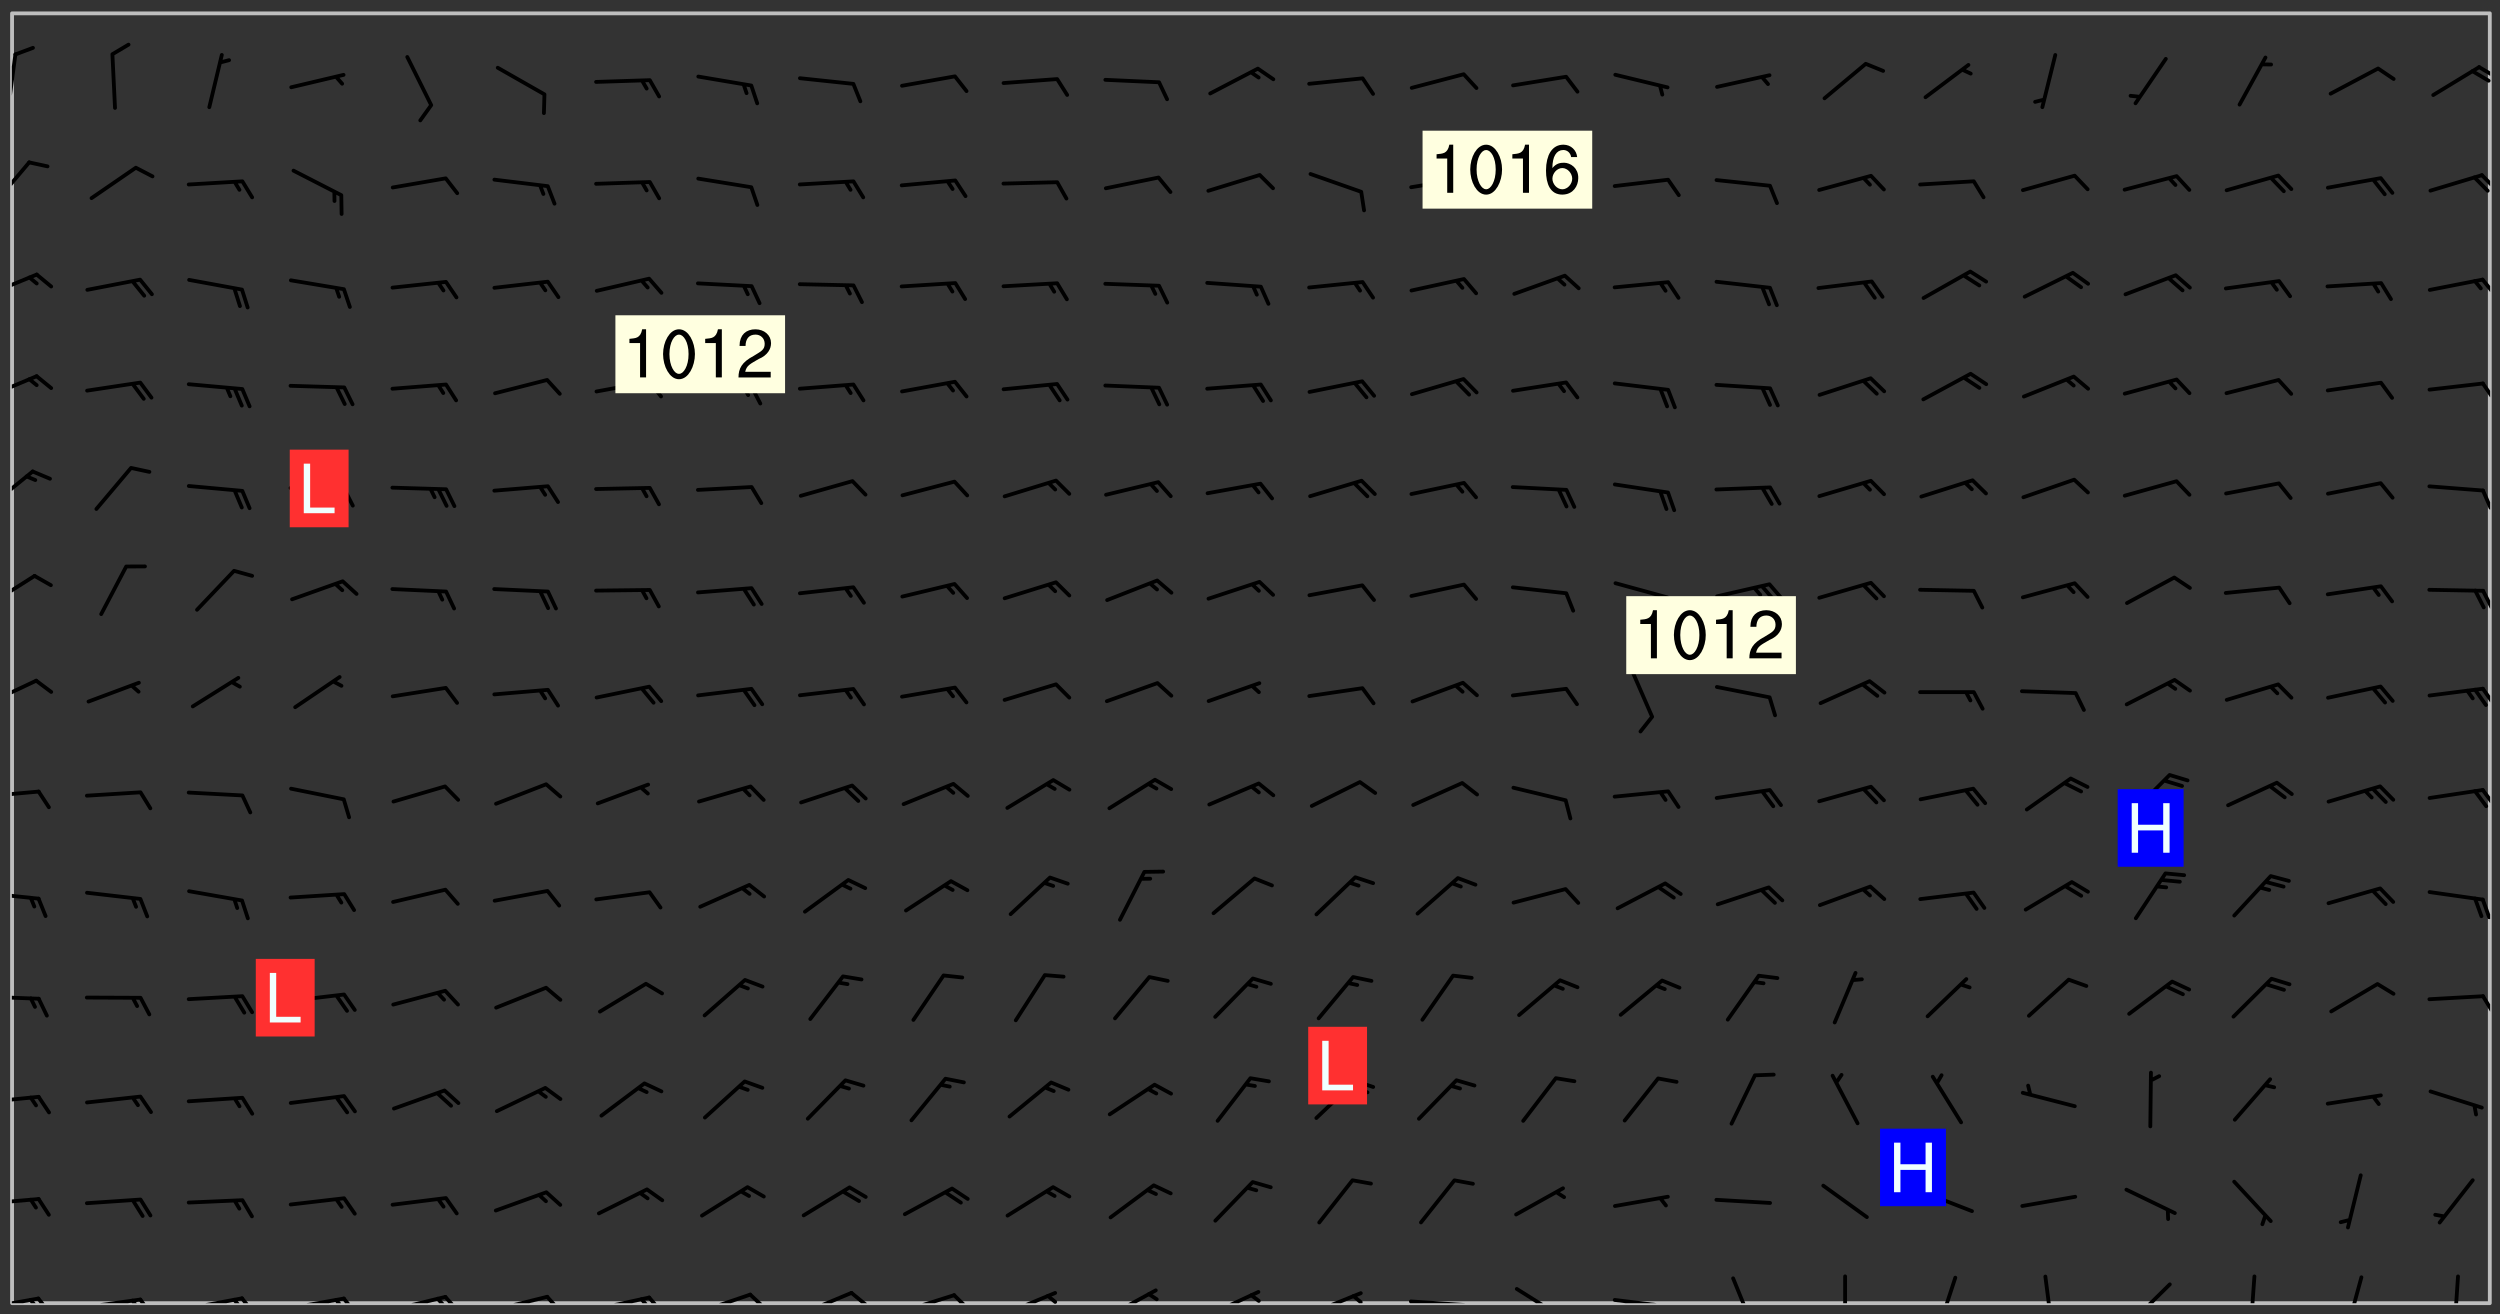 <svg xmlns="http://www.w3.org/2000/svg" role="img" xmlns:xlink="http://www.w3.org/1999/xlink" viewBox="142.45 309.95 326.84 171.84"><rect x="142.45" y="309.95" width="326.84" height="171.84" fill="#333333" stroke="none"/><defs><clipPath id="a"><path d="M144 311.672h324v168.656H144zm0 0"/></clipPath><clipPath id="b"><path d="M144 479h4v1.328h-4zm0 0"/></clipPath><clipPath id="c"><path d="M147 479h3v1.328h-3zm0 0"/></clipPath><clipPath id="d"><path d="M146 479h2v1.328h-2zm0 0"/></clipPath><clipPath id="e"><path d="M153 479h9v1.328h-9zm0 0"/></clipPath><clipPath id="f"><path d="M160 479h3v1.328h-3zm0 0"/></clipPath><clipPath id="g"><path d="M159 479h2v1.328h-2zm0 0"/></clipPath><clipPath id="h"><path d="M166 479h9v1.328h-9zm0 0"/></clipPath><clipPath id="i"><path d="M173 479h3v1.328h-3zm0 0"/></clipPath><clipPath id="j"><path d="M172 479h3v1.328h-3zm0 0"/></clipPath><clipPath id="k"><path d="M180 479h8v1.328h-8zm0 0"/></clipPath><clipPath id="l"><path d="M187 479h3v1.328h-3zm0 0"/></clipPath><clipPath id="m"><path d="M186 479h2v1.328h-2zm0 0"/></clipPath><clipPath id="n"><path d="M193 479h8v1.328h-8zm0 0"/></clipPath><clipPath id="o"><path d="M200 479h3v1.328h-3zm0 0"/></clipPath><clipPath id="p"><path d="M199 479h2v1.328h-2zm0 0"/></clipPath><clipPath id="q"><path d="M206 479h9v1.328h-9zm0 0"/></clipPath><clipPath id="r"><path d="M213 479h3v1.328h-3zm0 0"/></clipPath><clipPath id="s"><path d="M220 479h8v1.328h-8zm0 0"/></clipPath><clipPath id="t"><path d="M227 479h3v1.328h-3zm0 0"/></clipPath><clipPath id="u"><path d="M226 479h2v1.328h-2zm0 0"/></clipPath><clipPath id="v"><path d="M233 478h8v2.328h-8zm0 0"/></clipPath><clipPath id="w"><path d="M240 478h3v2.328h-3zm0 0"/></clipPath><clipPath id="x"><path d="M247 478h8v2.328h-8zm0 0"/></clipPath><clipPath id="y"><path d="M253 478h3v2.328h-3zm0 0"/></clipPath><clipPath id="z"><path d="M260 479h8v1.328h-8zm0 0"/></clipPath><clipPath id="A"><path d="M266 479h4v1.328h-4zm0 0"/></clipPath><clipPath id="B"><path d="M273 478h8v2.328h-8zm0 0"/></clipPath><clipPath id="C"><path d="M279 479h2v1.328h-2zm0 0"/></clipPath><clipPath id="D"><path d="M287 478h7v2.328h-7zm0 0"/></clipPath><clipPath id="E"><path d="M292 478h2v2.328h-2zm0 0"/></clipPath><clipPath id="F"><path d="M300 478h8v2.328h-8zm0 0"/></clipPath><clipPath id="G"><path d="M305 479h3v1.328h-3zm0 0"/></clipPath><clipPath id="H"><path d="M313 478h8v2.328h-8zm0 0"/></clipPath><clipPath id="I"><path d="M319 479h2v1.328h-2zm0 0"/></clipPath><clipPath id="J"><path d="M326 479h9v1.328h-9zm0 0"/></clipPath><clipPath id="K"><path d="M340 478h7v2.328h-7zm0 0"/></clipPath><clipPath id="L"><path d="M353 479h8v1.328h-8zm0 0"/></clipPath><clipPath id="M"><path d="M359 480h2v.328h-2zm0 0"/></clipPath><clipPath id="N"><path d="M368 476h4v4.328h-4zm0 0"/></clipPath><clipPath id="O"><path d="M383 476h1v4.328h-1zm0 0"/></clipPath><clipPath id="P"><path d="M395 476h4v4.328h-4zm0 0"/></clipPath><clipPath id="Q"><path d="M409 476h2v4.328h-2zm0 0"/></clipPath><clipPath id="R"><path d="M420 477h7v3.328h-7zm0 0"/></clipPath><clipPath id="S"><path d="M436 476h2v4.328h-2zm0 0"/></clipPath><clipPath id="T"><path d="M449 476h3v4.328h-3zm0 0"/></clipPath><clipPath id="U"><path d="M463 476h2v4.328h-2zm0 0"/></clipPath><clipPath id="V"><path d="M144 466h4v2h-4zm0 0"/></clipPath><clipPath id="W"><path d="M144 453h4v2h-4zm0 0"/></clipPath><clipPath id="X"><path d="M144 439h4v2h-4zm0 0"/></clipPath><clipPath id="Y"><path d="M466 439h2v4h-2zm0 0"/></clipPath><clipPath id="Z"><path d="M144 426h4v2h-4zm0 0"/></clipPath><clipPath id="aa"><path d="M466 427h2v4h-2zm0 0"/></clipPath><clipPath id="ab"><path d="M144 413h4v2h-4zm0 0"/></clipPath><clipPath id="ac"><path d="M466 412h2v4h-2zm0 0"/></clipPath><clipPath id="ad"><path d="M144 398h4v5h-4zm0 0"/></clipPath><clipPath id="ae"><path d="M466 399h2v4h-2zm0 0"/></clipPath><clipPath id="af"><path d="M144 384h4v6h-4zm0 0"/></clipPath><clipPath id="ag"><path d="M466 386h2v4h-2zm0 0"/></clipPath><clipPath id="ah"><path d="M144 371h3v6h-3zm0 0"/></clipPath><clipPath id="ai"><path d="M466 373h2v4h-2zm0 0"/></clipPath><clipPath id="aj"><path d="M144 358h4v5h-4zm0 0"/></clipPath><clipPath id="ak"><path d="M466 359h2v4h-2zm0 0"/></clipPath><clipPath id="al"><path d="M144 345h4v4h-4zm0 0"/></clipPath><clipPath id="am"><path d="M466 346h2v3h-2zm0 0"/></clipPath><clipPath id="an"><path d="M144 330h3v7h-3zm0 0"/></clipPath><clipPath id="ao"><path d="M466 332h2v3h-2zm0 0"/></clipPath><clipPath id="ap"><path d="M144 316h1v9h-1zm0 0"/></clipPath><clipPath id="aq"><path d="M466 318h2v3h-2zm0 0"/></clipPath><clipPath id="ar"><path d="M465 319h3v2h-3zm0 0"/></clipPath><g id="as" clip-path="url(#clip1)"><path fill="#fff" fill-opacity="0" fill-rule="evenodd" d="M0 0h1000v1000H0zm0 0"/><path fill="#d3d3d3" fill-opacity="0" fill-rule="evenodd" d="M162.152 355.867l-.234.293.059.234.117.172.176.234.293.348.113.059.117-.172.059-.234.176-.176.465-.176h.699l.234.293.289.816.059.176.176.23.352.234.699.699.172.176.234.348.234.41.289.582.41.465.23.234.234.176.117.23.176.293.172 1.164v.234l.059.289.059.117.117.117.348.41.117.172.176.176.176.234.117.172.172.352.059.234.234.406.234-.059-.176.176-.059.93h-.582l-.234-.113-.348.113-.117.117-.059.293-.059.176-.117.172-.465.293-.059.234-.059.113v.645l.059.172v.41l.059.059v.406l.059.406.117.176.059.059.23.641-.059.293v.699l-.059.582v.234l-.059.23-.055.352v1.922l.055.117h.426l-.367.117-.023.352.891 1.168 1.742.539 1.34.359v.539l.09.809.535.715 1.52.27.891-.086.09 1.164.535.18 1.16-.18 2.055-.984 1.16-.363 1.879-.176 1.695-.18-.18.719-1.516.086-1.25.09-.805.27-1.074.809.27.719.535.898-.18.625-.266.809.266 1.078.625.898.805.18 1.25-.18-.266.723.098.504.055.293v.172l.059.293v.406l.176.117.352.117h.406l.293-.176.113-.117.059-.117.117-.23.059-.176.352-.465.23-.176.176-.059.176.059.059.176.117.988.055.469.059.172.117.234.176.059.816.059h.289l.117.234.059.406.059.352v1.105l.117.293.117.348.289.699.176.352.582.754.352.176.172.059.469.234.641.465.348.234.293.176.293.055.23.062.816.348.293.176.113.172.352.352.117.176.523.641v.289l.059.352v.348l.059.352.059.289.117.059.172.059h.176l.582.234.176.117.176.289.176.234.113.234.293.23.117.117v.41l.059.055.289.234.234.117.059.117.117.172.059.117.23.234.059.176.234.059.117.059-.117.113-.059.117v.117l-.117.293-.117.289v.582l.176.117.117.059.059.117.117.117.113.059.176.348.059.352.059.406v.176l-.059.176-.117.699v.172l.117.176.293.293h.406l.176.117.117.172.117.293v.234h-.527l-.23-.234h-.234l-.176.059-.059.699.059.348.117.176.176.41.117.23.289.469.176.055h.523l.234.059.758.641.059.293v.234l.059.059.23.348v.352l-.117.172v.293l.293.289.293.176.172.059.293.176.293.117.582.406.289.234.293.176.219.16.016.012.23.176.641.523.176.234.117.176.176.176.113.172v.641l.117.176.469.117.582.117.234.059.23.113.293.117.113.059.586.352.289.172.176.062.176.055.176.059.699.352.289.176.234.055.289.176.234.117.641.406.293.117.172.059.234.059.41.059.23.059.234.117.059.172-.41.176.469.059.059.293.113.234.176.055.234.059.176.059.406.117.641.234.117.172.059.234v.176l-.059.117-.059.406.234.234.117.059.348.117.641.23.176.117.289.117.176.176.234.465.582 1.105.176.176.348.176.176.117.352.117 1.047.523.234.059.465.113.293.059.465.176.758.582.234.234.348.465.176.176.289.234.816.699.293.176.289.289.293.176.293.289.695.641.176.176.293.234.289.234.469.289.641.582.348.234.234.293.348.348.352.465.934.992.348.406.117.176.234.059.113.117.645.176.23.113.234.059.293.176.23.117.934.699.406.406.234.176.406.176.234.117.816.348.348.234.234.117.293.289.23.117.758.352.352.172.23.059.293.117.234.059.871.176h.816l.469.23.172.059.875.699.465.117.293.059.176.059.23.059.469.059.348.059.352.059.406.059h.293l.172.059v.23l.176.176h.293l.348.059.352.059.699.117h.641l.465-.234.293-.176.172-.117.41-.172.289-.176.934-.465.469-.293.523-.293.465-.172.465-.176 1.051-.465.289-.117.41-.117.289-.117.527-.176 1.516-.699.582-.348.289-.059.293-.059.348-.117.875-.23.352-.117h.113l.234-.059.875-.234.234-.059h.812l.352-.059.816-.117.172-.059.352-.055.293-.059.23-.059.816-.176.176-.059h.348l.234-.059.465-.117.758-.172.234-.059h.348l.41-.117.289-.059 1.285-.059h.289l.41-.059.23-.059h.176l.875-.117h.406l.41-.117h.348l.352-.113.871-.059h1.75l1.047.289.41.117.289.117.352.117.289.117 1.051.172.289.059h.293l.293.059.172.059.41.059.172.059.117.059h.117l.117.059.352.059h.113l.41.066 1.922.395 1.926.395 1.52.449 1.695.719 2.145.805 1.605-.719 1.43-.805 1.16-1.078 1.25-.449 3.035-.719 1.875-.359 2.145-1.348 2.234-1.254 2.5-1.258 1.695-.449 1.785-.18 1.16-.27.625.539 1.34-.27.715-.988.984-1.344.445-.18.805-.359 1.875-.539 1.785-.449 1.25-.27 1.16-.09 1.699-.09 1.961-.27 1.25-.09h.539l.625-.09h.891l2.145-.18 2.41-.18 2.59-.09 1.695.18 1.609.09 1.43.359 1.16.719 1.875.988 1.16 1.527.266.715.629.09.355.898.535.539.535 1.527 1.074.359h.535l-.805.535.09 1.707.715 2.695.891.805.895.988.715 1.258 1.785.539 1.52-.18.355 1.344 1.609-.805.98-.539.27.27.316-.215.219-.145.801.449.449-.359h.355l.535-.27.539-.719.535-.27.625-.988 1.16.449.84.371 1.395.617 1.695-.18h1.605l1.785.09.18-1.707.535-1.344.805.27.492.848.402.406-.09.539v.359l.715.449.711-.27h1.43l.359.988.445 1.258.715 1.344 1.25.629 1.695.629.715-.18.18-.539.98-.09.449.359.086 1.258-.266.629-.535.18v.539l.715.984.266.539.984.988.801 1.078-.266.359-.09.898-.625 2.332-.355 2.066-.09 1.793-.18.719-.09.539v1.438l-.98 1.883-.359 1.707-.535.898-.805 1.168-.266.539 2.055 1.254.086.359-.355.539-.09-.18v.809l.09 1.438-.445.715-1.074.094-.266.715.535.898.805.719 1.16.809 1.34.27.445.359-.355.449-1.789-.09-1.25-.449-.715-.719-.625-.09-.176 3.59-.188 1.309h89.359V311.703h-55.27v49.082l.762.125 3.289.543 2.023 2.836v2.754l2.352.332 2.348.332h4.051l-1.379 4.16-2.023.707-2.023.703-.543.344-2.594 1.617-.188.117-2.023-2.078-.73-2.742-2.672-2.078-1.375-3.5-.066-.082-1.957-2.672 2.75-1.418v-49.082H294.422v91.414l.117.031.133.012.074.074.105.047.09.059.086.059.09.059.297.297.059.09.031.117.027.117.016.137-.031.117-.059.09-.059.086-.043.105-.047.102-.027.121v.145l.176.27.148.148.074.086.074.074.043.105.062.09.059.086.043.105.059.09.047.102.043.105.059.086.117.18.074.074.062.086.059.09.043.105.059.09.059.086.062.09.059.09.043.102.117.18.074.074.059.086.074.074.09.059.105.047h.148l.133-.016.133.016.102-.047.074-.074.047-.102-.016-.133v-.148l-.047-.105-.027-.117-.047-.102-.027-.121-.043-.102-.062-.09-.043-.102-.043-.105-.031-.117-.016-.133-.012-.137.086-.059.059-.086.121-.031.043.105.016.133v.117l.059.102.059.09.09.059.148.148.059.09.043.105-.012.102.086.059.105.047.086.059.09.059.074.074-.117.027-.105.047-.086.059-.074.074-.059.09-.062.086-.027.121-.047.102-.043.105-.031.117-.012.133-.016.133v.148l.027.117.047.105.043.102.059.09.074.074.09.059.074.074.09.059.059.09.043.105.047.102.117.031.133.016h.148l.117-.031.105.043.043.105.047.102.027.121L299.5 410l.027.117.031.121.027.117.105.043.102.047.133-.016.148.148.062.086.074.074.07.074.09.062.105.043.102.043.117.031.137.016.117-.031.074-.074.027-.117-.012-.133-.031-.121-.027-.117.043-.105h.117l.09.062.117.027h.148l.133.016h.148l.133.016.133-.016h.148l.133-.016.133-.012.137.012.117-.027.133-.016.191-.059-.059.176-.016.133-.027.121-.016.133-.059.086-.133.016-.105.047-.105.043-.117.031-.117.027-.266.031h-.148l-.133.016-.074.074.059.086.148.148.117.18.074.07.09.062.09.059.086.059.09.059.102.043.105.062.105.043.086.059.105.047.102.043.18.117.059.09-.043.102-.047.105.016.133.223.223.059.09.043.102.031.121.043.102.016.133.031.117.012.137.031.117.148.148.102.043.105.043.117.031.133.016.137.016h.117l.117-.031.09-.059.043-.105.047-.102.043-.105.031-.117.012-.133v-.148l-.012-.133-.016-.133-.031-.117-.043-.105-.047-.105-.043-.102-.043-.105-.016-.133.016-.133.027-.117.031-.117.027-.121.047-.102.09-.059.086-.062.074-.074.09-.059.223-.223.059-.086.074-.074.117-.18.059-.086v-.148l-.074-.074-.102-.047-.105-.043-.102-.043-.059-.09-.047-.105-.027-.117.09-.059.117-.031.102-.043.18-.117.148-.148.012-.133-.012-.105-.09-.059-.133.016h-.148l-.133.016-.133-.016-.121-.031-.086-.059-.074-.074-.059-.09-.062-.086-.117-.18-.059-.086.031-.121.086-.059.121-.031.059-.086v-.121l-.031-.117-.059-.09-.059-.086-.047-.105-.027-.117-.016-.133.059-.09.074-.074.09-.059.117-.18.074-.074.059-.086.148-.148.121-.031.133-.016.133.016.074.074.043.105.016.133-.031.117-.117.031-.133.012-.148.148-.043.105-.047.102-.027.121-.031.117v.148l.031.117.043.105.059.09.074.07.074.074.117.031.121.027.117-.027.133-.016h.117l.09.059.074.074.047.105.059.086.102.047.133.016.105.043.086.059-.012.105-.074.074-.18.117-.059.09-.09.059-.07.074-.074.074-.062.09-.027.117-.016.133.016.133-.016.133v.148l.016.133.027.117.031.121.074.074.09.059.086.059.09.059.117.031v.086l-.102.047-.09.059-.266.031-.117.027h-.148l-.105.043-.102.047-.059.09-.062.234-.012.133-.031.121-.016.133v.293l-.012.133.012.137.016.133.133.016.133.012.121.031.086.059.074.074.047.105.043.102.016.133v.445l-.016.133v.445l.031.266.027.117.016.133.031.117.086.211.031.266v.148l-.031.117-.027.117-.031.121-.027.117-.031.117-.031.121-.012.133-.016.133.09.059.117-.031.102.016.047.105-.031.266v.441l-.043.105-.047.105-.043.102-.043.105-.059.086-.031.121-.043.117-.031.117-.016.133.016.133.059.09.105.047.086.059.059.086-.012.137-.031.117-.043.102v.445l-.016.133v.148l-.031.117-.043.105-.027.117-.047.105-.043.102-.031.121-.027.117-.031.133-.031.117-.027.117-.043.105-.031.117-.031.121-.012.133-.016.133v.297l.027.117v.148l.047.398.027.117.059.09.121.031h.148l.133-.016.059.09v.117l-.059.09-.09.059-.102.043-.105.047-.09.059-.086.059-.137.016-.117-.031-.133-.016-.102.047-.062.086-.012.137-.016.133-.031.117-.027.117-.016.133-.031.121v.297l.016.133.031.117v.148l.012.133v.148l-.027.117-.047.102-.027.121-.031.117-.059.09-.074.074-.102.043-.105.047-.117.027-.121.031-.102-.047.059-.086.105-.047.027-.117.031-.117.027-.121.031-.117v-.148l.016-.133-.031-.117-.043-.105-.105.016-.074.074-.102.043-.09.062-.074.074-.043.102-.016.133-.031.117L304.25 426l-.031.117-.027.117-.031.121-.027.117-.031.117-.043.105-.09.059h-.09l-.117-.031-.031-.086.016-.137-.031-.117v-.148l-.012-.133v-.148l-.062-.234-.027-.121-.043-.102-.047-.105-.059-.086-.059-.09-.043-.105-.062-.086-.148-.148-.07-.074-.105-.047-.105-.043-.102-.043-.297-.297-.09-.074-.086-.059-.105-.043-.09-.062-.086-.059-.105-.043-.09-.059-.086-.062-.074-.07-.105-.047-.086-.059-.105-.043-.09-.062-.102-.043-.105-.043-.086-.059-.105-.047-.105-.043-.102-.047-.09-.059-.102-.043-.105-.043-.09-.062-.117-.027-.133-.016-.133.016H299.75l-.133.016-.117-.031-.09-.059-.074-.074-.09-.059-.102-.047h-.148l-.121-.027-.102-.043-.074-.074-.117-.18-.09-.059-.102-.043-.09-.062-.105-.043-.09-.059-.086-.059-.105-.047-.059-.086-.059-.09-.043-.105-.047-.102-.074-.074-.086-.059-.074-.074-.09-.059-.223-.223-.043-.105-.031-.266.105-.043h.145l.105.043.074.074.09.059.086.059.105.047.09.059.148.148.07.074.148.148.062.086.074.074.086.059.074.074.09.062.09.059.086.059.27.176.102.047.105.043.102.043.047-.074.059-.086.074-.074.07-.074.105.043.074.074.059.09.043.102.047.105.043.105.121.027.117-.027.074-.09.043-.105.059-.09.074-.074.105-.043.117-.027.133.012.09.059.148.148.059.09.043.105.047.102.043.105.043.102.105.047.105.043.133.016.086-.059.059-.09.074-.074.105-.043.117.027.105.047.102.043.105.043.102.047.18.117v.117l-.016.133.016.133.016.137.059.086.102.047.121.027.117.031h.148l.117-.031.059-.09.18-.117.059-.09.074-.074.059-.086.117-.18.18-.117.117.031.09.059.043.074-.016.133v.117l.09.059h.148l.133-.016.133-.012.266-.031.105-.043.117-.031.121-.027.074-.074.07-.074.062-.09-.016-.105-.047-.102-.102-.043-.105-.016-.117.027-.266.031h-.148l-.074-.074-.09-.059-.117-.031-.117-.027-.133-.016h-.148l-.133.016h-.297l-.105-.047-.148-.148-.043-.102-.059-.09.223-.223.086-.059.105-.043.117-.031.133-.016.133.016.137.016.102.043.133-.012.09-.062.102-.043.062-.09-.047-.102-.09-.059-.117-.031-.102-.043-.059-.09-.062-.09v-.117l.016-.133.105-.047.074-.07v-.121l-.09-.059-.031-.117.09-.059.074-.074.043-.105.059-.09.047-.102.016-.133v-.148l-.047-.105-.043-.102-.09-.059-.133-.016-.102-.043-.137-.016-.117-.031h-.445l-.133-.016-.133-.012-.133-.016-.117-.031h-.148l-.133-.016-.133-.012-.266-.031-.121-.043-.086-.059-.074-.074v-.148l.012-.133.105-.047.102-.043.133-.016h.152l.133-.016h.293l.121.031.102.043.09.059.234.062.121-.047.09-.059.102-.043.133-.016.105.043.102.047.133.012.121-.027h.145l.121-.031.117-.027.105-.047.074-.074.086-.059.148-.148.059-.086.047-.105.027-.117.016-.105-.102-.043-.09-.059-.117-.031-.105-.043-.09-.062-.074-.086-.074-.074-.102-.043-.105-.047-.102-.043-.059-.09-.047-.102-.086-.211-.062-.086-.059-.09-.074-.074-.086-.059h-.27l-.117.031-.09.059-.102.043-.133.016-.105-.016-.027-.117-.062-.09-.117-.031-.102-.043-.148-.148-.031-.117-.016-.105.074-.074.18-.117.117-.027.117-.031.137.016.102.043.105.043.102.047.105.043.117.031.133.016.117.027.133.016.105-.016.09-.059-.074-.074-.105-.043-.074-.074-.074-.09-.148-.148-.086-.059-.09-.059-.074-.074-.09-.059-.102-.047-.121-.027-.102-.047-.105-.043-.117-.031-.102-.043-.121-.031h-.148l-.117.031-.105.043-.086.062-.18.117-.086.059-.09.059-.105.047-.086.059-.105.043-.102.043-.105.047-.074.074-.059.09-.059.086-.047.105-.059.086-.074.074-.133-.012-.117-.031h-.117l-.074.074-.09.059-.074.074-.09.059-.086.059-.105.047-.102.043-.137.016-.102-.043-.148-.148-.105-.047h-.086l-.105.047-.102.043-.121.031-.117-.031-.074-.074v-.117l.031-.121.074-.07.059-.09.074-.074.117-.031.105-.043h.293l.133-.016.137-.016.102-.043.09-.059.102-.047.09-.059.133-.012.09.059.133.012.09-.059.086-.059.105-.043.09-.059.086-.062.09-.059.148-.148.059-.086.059-.09.105-.043.133-.016.117.027.121.031.059-.059.059-.09.031-.266.027-.117.105.012.133.016.102-.043.09-.059.059-.09.074-.074.059-.09.047-.102.012-.133-.012-.133-.047-.105-.148-.148-.059-.09-.059-.086-.043-.105v-.445l.016-.133v-.148l.012-.133-.059-.059-.09.059-.102-.043-.18-.117-.086-.059-.062-.09-.059-.09-.074-.074-.086-.059-.121.031-.102.012-.105.047-.086.059-.105.043-.148.148-.09.059-.086.059-.09.062-.105.043-.133.016v-.121l.105-.043.117-.031.074-.07.043-.105v-.148l-.027-.117-.148-.148-.133-.016h-.148l-.117.031-.105.043-.102.043-.09.062-.117.027-.074-.074.012-.133-.043-.102-.043-.105-.09-.059-.117.027-.121.031-.117.031-.102.043-.121.031-.102.043-.105.043-.09.059-.102.016v-.117l.016-.133-.059-.09-.074.043-.148.148-.059.09-.074.074-.047.105-.043.102-.074.074-.059.09-.074.074-.059.086-.074.074-.09.062-.074.07-.074.074-.102.016-.133.016-.105-.043v-.121l.148-.148.043-.102.059-.09.047-.102.043-.105.059-.09.031-.117.043-.102.031-.121.027-.117.047-.105.043-.102.043-.105.074-.07.09-.062.09-.059.102-.043h.297l.266-.031.105-.043-.074-.074-.117-.031-.105-.043-.09-.059-.102-.047-.09-.059-.102-.043-.105-.043-.09-.062-.086-.059-.105-.043-.102-.043-.121-.031-.117-.031-.102-.043L297.5 410.25l-.102-.043-.09-.059-.043-.105-.016-.133.102-.043.133-.016.137.016.133-.016.102-.043.059-.09.016-.105-.09-.059-.074-.074-.102-.043-.09-.059-.148-.148-.043-.105-.016-.133v-.293l-.059-.09-.09-.059-.074-.074-.043-.105-.031-.117-.059-.09-.074-.074-.117-.027-.074-.074-.09-.059-.09-.062-.086-.059-.074-.074-.059-.086-.047-.105-.086-.059-.148-.148-.195-.059-.133.016-.102.043-.074.074-.047.102-.043.105-.059.09-.059.086-.297.297-.09.059h-.086l-.062-.086-.043-.105.031-.117.059-.09.027-.117-.012-.133-.09-.062-.105.047-.117.027-.117.031-.27.176-.102.047-.117.027-.105.047-.09.059-.102.043-.059-.086-.047-.105.016-.133.047-.105.07-.074.074-.07.059-.09v-.148l-.043-.105h-.238l-.102.047-.031.117-.027.117-.031.121-.074.043-.133.016-.074-.047-.043-.102-.043-.105-.047-.102-.043-.105-.121.031-.102.043-.133.016-.117.031-.105.043-.09.059-.102.047-.121.027-.133.016-.102-.043-.059-.09-.047-.105-.043-.102-.043-.105v-.117l.059-.09.086-.059.18-.117.102-.047.105-.043.105-.059.102-.043.09-.062.102-.043.105-.059.102-.047.09-.059.105-.043.102-.043.09-.062.102-.043.137-.016.117.031.102.043.121.031.102.043.105.047.102.043.105.043.102.047.105.043.102.043.105.047.086.059.105.043.117.031.105.043.102.047.09.059.105.043.102.043.105.047.117.027.102.047.121.027h.148l.086-.059.016-.102.059-.09-.027-.117-.074-.074-.117-.18-.074-.074-.09-.074-.18-.117-.086-.059-.105-.043-.102-.047-.27-.176-.059-.09-.074-.074-.059-.09-.043-.102-.031-.117-.016-.137v-.562l-.012-.133-.016-.133-.031-.117-.016-.133-.012-.133-.031-.121-.223-.223-.059-.086-.016-.105.031-.117.133-.016v-91.414H172.992v1.453l-.059.234-.352 1.051-.172.523-.117.348-.176.41-.117.172-.234.293-.23.059h-.352l-.117.059-.23.406v.293l.117.176.23.23.117.234.641.758.293.465.176.234.23.352.234.348.641.816.176.465.172.41.117.695.176.469.117 1.398.059.465v.875l.117 1.047v4.781l-.059.465-.352 1.281-.176.523-.113.41-.352.93L172.934 336l-.234.582-.117.176-.172.348-.176.406-.352.816-.059.293-.113.293-.117.289-.059.176-.117.875-.059.406-.059.117-.059.176-.059.172-.23.527-.117.172v.234l-.117.234-.059.172-.176.586v.289l-.059.176v.293l-.059.113-.059.527v.172l-.055.234v2.621l-.176.816-.117.176-.176.234-.117.172-.113.234-.586.934-.23.289-.293.465-.176.234-.289.352-.352.699-.113.23-.176.41-.176.23-.406.527-.816.699-.293.172-.289.234-.176.117-.176.176-.523.406-.527.176-.172.176-.234.055-.641.176h-.758m12.211 31.023l-1.074.449.359.895 1.25-.715.445-.539-.98-.09"/><path fill="#d3d3d3" fill-opacity="0" fill-rule="evenodd" d="M201.508 416.598h-.895l.449.629.98.359.805-.09.445-.988-.176.09-.715-.355-.895.355m154.621 59.07l-.059-.523v-.293l.113-.293.059-.23.469-.469h.113l.117-.113.117-.059h.176l.234-.059h.348l.234.059.117.059.23.172.059.176.117.582v.293l-.117.176-.172.289-.176.176-.527.523-.23.234-.117.059h-.176l-.117-.059-.406-.293-.176-.117-.117-.059-.059-.113-.055-.117m6.641-10.957l-.059-.172v-1.109l.059-.172.176-.059.172-.059h.176l.234-.059.117.059.059.699-.059.172-.117.176-.117.059-.234.523-.113.059h-.234l-.059-.117m9.613-14.391l-.117-.176v-.699l.293-.875.117-.172.176-.352.113-.23.117-.293.352-.758.117-.23.172-.234h.176l.117-.059h.641l.117.059.234.234.172.113.352.293.117.117.113.176v.113l.117.059.117.117v.699l-.059.176v.23l-.059.176-.348 1.051-.117.23-.117.234-.117.059-.23.234-.641.289h-.875l-.41-.117-.641-.465"/><path fill="none" stroke="#bebebe" stroke-linecap="round" stroke-linejoin="round" stroke-miterlimit="10" stroke-width=".5" d="M467.957 311.695H144.027v168.625h323.93v-168.625"/><g clip-path="url(#a)"><path fill="#fff" fill-opacity="0" fill-rule="evenodd" d="M144 311.672v168.656h324V311.672H144"/></g><g clip-path="url(#b)"><path fill="none" stroke="#000" stroke-linecap="round" stroke-linejoin="round" stroke-miterlimit="10" stroke-width=".5" d="M147.461 479.715l-6.922 1.23"/></g><g clip-path="url(#c)"><path fill="none" stroke="#000" stroke-linecap="round" stroke-linejoin="round" stroke-miterlimit="10" stroke-width=".5" d="M147.461 479.715l1.512 1.93"/></g><g clip-path="url(#d)"><path fill="none" stroke="#000" stroke-linecap="round" stroke-linejoin="round" stroke-miterlimit="10" stroke-width=".5" d="M146.453 479.895l.758.965"/></g><g clip-path="url(#e)"><path fill="none" stroke="#000" stroke-linecap="round" stroke-linejoin="round" stroke-miterlimit="10" stroke-width=".5" d="M160.797 479.848l-6.961.961"/></g><g clip-path="url(#f)"><path fill="none" stroke="#000" stroke-linecap="round" stroke-linejoin="round" stroke-miterlimit="10" stroke-width=".5" d="M160.797 479.848l1.438 1.988"/></g><g clip-path="url(#g)"><path fill="none" stroke="#000" stroke-linecap="round" stroke-linejoin="round" stroke-miterlimit="10" stroke-width=".5" d="M159.781 479.988l.719.996"/></g><g clip-path="url(#h)"><path fill="none" stroke="#000" stroke-linecap="round" stroke-linejoin="round" stroke-miterlimit="10" stroke-width=".5" d="M174.086 479.688l-6.91 1.285"/></g><g clip-path="url(#i)"><path fill="none" stroke="#000" stroke-linecap="round" stroke-linejoin="round" stroke-miterlimit="10" stroke-width=".5" d="M174.086 479.688l1.527 1.918"/></g><g clip-path="url(#j)"><path fill="none" stroke="#000" stroke-linecap="round" stroke-linejoin="round" stroke-miterlimit="10" stroke-width=".5" d="M173.078 479.875l.766.957"/></g><g clip-path="url(#k)"><path fill="none" stroke="#000" stroke-linecap="round" stroke-linejoin="round" stroke-miterlimit="10" stroke-width=".5" d="M187.406 479.719l-6.922 1.219"/></g><g clip-path="url(#l)"><path fill="none" stroke="#000" stroke-linecap="round" stroke-linejoin="round" stroke-miterlimit="10" stroke-width=".5" d="M187.406 479.719l1.508 1.934"/></g><g clip-path="url(#m)"><path fill="none" stroke="#000" stroke-linecap="round" stroke-linejoin="round" stroke-miterlimit="10" stroke-width=".5" d="M186.398 479.895l.754.969"/></g><g clip-path="url(#n)"><path fill="none" stroke="#000" stroke-linecap="round" stroke-linejoin="round" stroke-miterlimit="10" stroke-width=".5" d="M200.676 479.504l-6.832 1.652"/></g><g clip-path="url(#o)"><path fill="none" stroke="#000" stroke-linecap="round" stroke-linejoin="round" stroke-miterlimit="10" stroke-width=".5" d="M200.676 479.504l1.629 1.832"/></g><g clip-path="url(#p)"><path fill="none" stroke="#000" stroke-linecap="round" stroke-linejoin="round" stroke-miterlimit="10" stroke-width=".5" d="M199.68 479.742l.816.918"/></g><g clip-path="url(#q)"><path fill="none" stroke="#000" stroke-linecap="round" stroke-linejoin="round" stroke-miterlimit="10" stroke-width=".5" d="M213.988 479.488l-6.824 1.684"/></g><g clip-path="url(#r)"><path fill="none" stroke="#000" stroke-linecap="round" stroke-linejoin="round" stroke-miterlimit="10" stroke-width=".5" d="M213.988 479.488l1.637 1.824"/></g><g clip-path="url(#s)"><path fill="none" stroke="#000" stroke-linecap="round" stroke-linejoin="round" stroke-miterlimit="10" stroke-width=".5" d="M227.324 479.586l-6.867 1.484"/></g><g clip-path="url(#t)"><path fill="none" stroke="#000" stroke-linecap="round" stroke-linejoin="round" stroke-miterlimit="10" stroke-width=".5" d="M227.324 479.586l1.586 1.875"/></g><g clip-path="url(#u)"><path fill="none" stroke="#000" stroke-linecap="round" stroke-linejoin="round" stroke-miterlimit="10" stroke-width=".5" d="M226.324 479.801l.793.938"/></g><g clip-path="url(#v)"><path fill="none" stroke="#000" stroke-linecap="round" stroke-linejoin="round" stroke-miterlimit="10" stroke-width=".5" d="M240.531 479.203l-6.652 2.254"/></g><g clip-path="url(#w)"><path fill="none" stroke="#000" stroke-linecap="round" stroke-linejoin="round" stroke-miterlimit="10" stroke-width=".5" d="M240.531 479.203l1.789 1.68"/></g><g clip-path="url(#x)"><path fill="none" stroke="#000" stroke-linecap="round" stroke-linejoin="round" stroke-miterlimit="10" stroke-width=".5" d="M253.766 478.977l-6.488 2.703"/></g><g clip-path="url(#y)"><path fill="none" stroke="#000" stroke-linecap="round" stroke-linejoin="round" stroke-miterlimit="10" stroke-width=".5" d="M253.766 478.977l1.895 1.559"/></g><g clip-path="url(#z)"><path fill="none" stroke="#000" stroke-linecap="round" stroke-linejoin="round" stroke-miterlimit="10" stroke-width=".5" d="M267.188 479.277l-6.703 2.102"/></g><g clip-path="url(#A)"><path fill="none" stroke="#000" stroke-linecap="round" stroke-linejoin="round" stroke-miterlimit="10" stroke-width=".5" d="M267.188 479.277L268.934 481"/></g><g clip-path="url(#B)"><path fill="none" stroke="#000" stroke-linecap="round" stroke-linejoin="round" stroke-miterlimit="10" stroke-width=".5" d="M280.395 478.984l-6.488 2.691"/></g><g clip-path="url(#C)"><path fill="none" stroke="#000" stroke-linecap="round" stroke-linejoin="round" stroke-miterlimit="10" stroke-width=".5" d="M279.453 479.375l.945.781"/></g><g clip-path="url(#D)"><path fill="none" stroke="#000" stroke-linecap="round" stroke-linejoin="round" stroke-miterlimit="10" stroke-width=".5" d="M293.551 478.645l-6.168 3.367"/></g><g clip-path="url(#E)"><path fill="none" stroke="#000" stroke-linecap="round" stroke-linejoin="round" stroke-miterlimit="10" stroke-width=".5" d="M292.652 479.137l1.023.672"/></g><g clip-path="url(#F)"><path fill="none" stroke="#000" stroke-linecap="round" stroke-linejoin="round" stroke-miterlimit="10" stroke-width=".5" d="M306.969 478.855l-6.379 2.949"/></g><g clip-path="url(#G)"><path fill="none" stroke="#000" stroke-linecap="round" stroke-linejoin="round" stroke-miterlimit="10" stroke-width=".5" d="M306.043 479.285l.977.738"/></g><g clip-path="url(#H)"><path fill="none" stroke="#000" stroke-linecap="round" stroke-linejoin="round" stroke-miterlimit="10" stroke-width=".5" d="M320.355 479.012l-6.516 2.633"/></g><g clip-path="url(#I)"><path fill="none" stroke="#000" stroke-linecap="round" stroke-linejoin="round" stroke-miterlimit="10" stroke-width=".5" d="M319.406 479.395l.938.789"/></g><g clip-path="url(#J)"><path fill="none" stroke="#000" stroke-linecap="round" stroke-linejoin="round" stroke-miterlimit="10" stroke-width=".5" d="M333.918 480.562l-7.012-.469"/></g><g clip-path="url(#K)"><path fill="none" stroke="#000" stroke-linecap="round" stroke-linejoin="round" stroke-miterlimit="10" stroke-width=".5" d="M346.703 482.199l-5.953-3.738"/></g><g clip-path="url(#L)"><path fill="none" stroke="#000" stroke-linecap="round" stroke-linejoin="round" stroke-miterlimit="10" stroke-width=".5" d="M360.527 480.758l-6.973-.859"/></g><g clip-path="url(#M)"><path fill="none" stroke="#000" stroke-linecap="round" stroke-linejoin="round" stroke-miterlimit="10" stroke-width=".5" d="M359.512 480.633l.441 1.145"/></g><g clip-path="url(#N)"><path fill="none" stroke="#000" stroke-linecap="round" stroke-linejoin="round" stroke-miterlimit="10" stroke-width=".5" d="M371.68 483.582l-2.648-6.508"/></g><g clip-path="url(#O)"><path fill="none" stroke="#000" stroke-linecap="round" stroke-linejoin="round" stroke-miterlimit="10" stroke-width=".5" d="M383.672 483.844v-7.027"/></g><g clip-path="url(#P)"><path fill="none" stroke="#000" stroke-linecap="round" stroke-linejoin="round" stroke-miterlimit="10" stroke-width=".5" d="M395.895 483.668l2.184-6.68"/></g><g clip-path="url(#Q)"><path fill="none" stroke="#000" stroke-linecap="round" stroke-linejoin="round" stroke-miterlimit="10" stroke-width=".5" d="M410.75 483.812l-.898-6.969"/></g><g clip-path="url(#R)"><path fill="none" stroke="#000" stroke-linecap="round" stroke-linejoin="round" stroke-miterlimit="10" stroke-width=".5" d="M421.113 482.793l5.008-4.93"/></g><g clip-path="url(#S)"><path fill="none" stroke="#000" stroke-linecap="round" stroke-linejoin="round" stroke-miterlimit="10" stroke-width=".5" d="M436.68 483.832l.504-7.008"/></g><g clip-path="url(#T)"><path fill="none" stroke="#000" stroke-linecap="round" stroke-linejoin="round" stroke-miterlimit="10" stroke-width=".5" d="M449.32 483.719l1.852-6.781"/></g><g clip-path="url(#U)"><path fill="none" stroke="#000" stroke-linecap="round" stroke-linejoin="round" stroke-miterlimit="10" stroke-width=".5" d="M463.324 483.836l.477-7.012"/></g><g clip-path="url(#V)"><path fill="none" stroke="#000" stroke-linecap="round" stroke-linejoin="round" stroke-miterlimit="10" stroke-width=".5" d="M147.5 466.707l-7 .613"/></g><path fill="none" stroke="#000" stroke-linecap="round" stroke-linejoin="round" stroke-miterlimit="10" stroke-width=".5" d="M147.5 466.707l1.336 2.059m-2.355-1.969l.668 1.031m13.672-1.055l-7.012.48m7.012-.48l1.297 2.082m-2.316-2.012l1.297 2.082m13.043-2.066l-7.02.309m7.02-.309l1.246 2.113m-2.27-2.07l.625 1.059m13.691-1.355l-6.977.816m6.977-.816l1.398 2.02m-2.414-1.898l.699 1.008m13.629-1.156l-6.973.871m6.973-.871l1.414 2.008m-2.43-1.883l.707 1.004m13.441-1.887l-6.609 2.387m6.609-2.387l1.82 1.648m-2.781-1.301l.91.824m13.207-1.547l-6.289 3.137m6.289-3.137l1.996 1.426m-2.91-.969l.996.715m13.066-1.465l-5.957 3.723m5.957-3.723l2.125 1.227m-2.992-.684l1.062.613m13.141-1.125l-6 3.66m6-3.66l2.113 1.25m-2.984-.715l2.109 1.25m12.164-1.633l-6.176 3.355m6.176-3.355l2.047 1.355m-2.945-.867l2.047 1.355m12.059-2.027l-5.957 3.723m5.957-3.723l2.125 1.227m-2.992-.684l1.062.613m12.961-1.391l-5.641 4.191m5.641-4.191l2.219 1.051m-3.039-.441l1.109.527m12.648-1.566l-4.883 5.051m4.883-5.051l2.359.68m-3.07.055l1.18.34m12.578-1.309l-4.348 5.52m4.348-5.52l2.414.434m10.914-.426l-4.375 5.504m4.375-5.504l2.414.449m11.781.59l-6.133 3.426m5.238-2.93l1.035.664m13.566-.055l-6.918 1.215m5.914-1.039l.754.969m13.613-.332l-7.016-.41m13.973-1.852l5.699 4.113m7.191-3.332l6.551 2.551m-5.598-2.18l-.141-1.219m12.316 2.727l6.922-1.207m13.02 2.133l-6.328-3.059m5.406 2.613l.047 1.227m13.414.266l-4.777-5.152m4.082 4.402L438.223 470m11.188.426l1.672-6.824m-1.426 5.832l-1.191.301m12.934.047l4.324-5.535m-3.695 4.73l-1.207-.211"/><g clip-path="url(#W)"><path fill="none" stroke="#000" stroke-linecap="round" stroke-linejoin="round" stroke-miterlimit="10" stroke-width=".5" d="M147.496 453.344l-6.992.711"/></g><path fill="none" stroke="#000" stroke-linecap="round" stroke-linejoin="round" stroke-miterlimit="10" stroke-width=".5" d="M147.496 453.344l1.363 2.039m-2.383-1.938l.684 1.02m13.648-1.152l-6.984.77m6.984-.77l1.383 2.027m-2.398-1.914l.691 1.012m13.652-.969l-7.012.461m7.012-.461l1.293 2.086m-2.312-2.02l.645 1.043m13.668-1.332l-6.969.902m6.969-.902l1.422 2m-2.438-1.867l1.422 2m12.73-2.863l-6.613 2.367m6.613-2.367l1.816 1.648m-2.777-1.305l1.816 1.652m12.32-2.332l-6.336 3.039m6.336-3.039l1.977 1.453m-2.898-1.012l.988.727m12.895-1.758l-5.625 4.219m5.625-4.219l2.219 1.043m-3.039-.43l1.109.523m12.816-1.391l-5.203 4.723m5.203-4.723l2.309.832m-3.066-.145l1.152.414m12.777-1.246l-4.922 5.016m4.922-5.016l2.355.695m-3.07.035l1.176.348m12.617-1.289l-4.449 5.438m4.449-5.438l2.406.477m-3.051.312l1.203.242m13.254-.539l-5.438 4.453m5.438-4.453l2.262.945m-3.055-.297l1.133.473m13.188-.832l-5.863 3.875m5.863-3.875l2.152 1.172m-3.008-.609l1.078.586m12.305-1.996l-4.289 5.57m4.289-5.57l2.418.41m-3.043.402l1.211.203m13.133-.648l-5.098 4.836m5.098-4.836l2.328.777m-3.07-.074l2.328.777m11.633-1.578l-4.906 5.031m4.906-5.031l2.355.688m-3.066.043l1.176.344m12.531-1.348l-4.27 5.578m4.27-5.578l2.422.398m10.945-.363l-4.371 5.504m4.371-5.504l2.414.445m10.246-.855l-3.062 6.324m3.062-6.324l2.453-.09m7.699.141l3.266 6.223m-2.789-5.316l.691-1.012m11.926.234l3.707 5.969m-3.168-5.102l.613-1.059m10.613 2.297l6.805 1.754m-5.812-1.496l-.289-1.195m16.055-1.699l-.082 7.027m.07-6.004l1.09-.562m14.508.406l-4.621 5.293m3.949-4.52l1.195.277m13.953 1.055l-6.945 1.086m5.934-.93l.738.98m13.469.465l-6.703-2.117m5.727 1.809l.223 1.207"/><g clip-path="url(#X)"><path fill="none" stroke="#000" stroke-linecap="round" stroke-linejoin="round" stroke-miterlimit="10" stroke-width=".5" d="M147.512 440.52l-7.023-.273"/></g><path fill="none" stroke="#000" stroke-linecap="round" stroke-linejoin="round" stroke-miterlimit="10" stroke-width=".5" d="M147.512 440.52l1.066 2.211m-2.09-2.25l.535 1.105m13.805-1.188l-7.027-.031m7.027.031l1.145 2.172m-2.168-2.176l.574 1.086m13.758-1.293l-7.016.391m7.016-.391l1.273 2.098m-2.293-2.039l1.27 2.098m13.047-2.375l-6.977.828m6.977-.828l1.398 2.016m-2.414-1.895l1.402 2.016m12.836-2.625l-6.793 1.805m6.793-1.805l1.668 1.801m-2.656-1.535l.836.898m13.336-1.562l-6.527 2.605m6.527-2.605l1.871 1.582m11.188-2.098l-6.016 3.637m6.016-3.637l2.105 1.258m10.844-1.758l-5.281 4.637m5.281-4.637l2.293.867m-3.062-.195l1.148.438m12.434-1.578l-4.277 5.574m4.277-5.574l2.418.402m-3.043.406l1.211.203m12.562-1.133l-3.945 5.812m3.945-5.812l2.441.266m10.801-.312l-3.801 5.91m3.801-5.91l2.445.203m11.215.051l-4.492 5.402m4.492-5.402l2.402.5m11.129-.309l-4.922 5.016m4.922-5.016l2.352.695m-3.066.035l1.176.348m12.645-1.27l-4.504 5.398m4.504-5.398l2.398.504m-3.055.281l1.199.254M332.418 437.5l-4.012 5.77m4.012-5.77l2.434.289m11.555.32l-5.359 4.547m5.359-4.547l2.277.91m-3.059-.246l1.141.453m12.984-1.082l-5.418 4.48m5.418-4.48l2.266.934m-3.055-.281l1.133.465m12.289-1.75l-4.051 5.742m4.051-5.742l2.434.309m-3.023.527l1.215.152m12.023-1.355l-2.723 6.477m2.328-5.535l1.223-.109m13.66-.027l-5.066 4.867m4.328-4.16l1.168.383m12.953-1.016l-5.203 4.723m5.203-4.723l2.309.828m11.215-.574l-5.621 4.215m5.621-4.215l2.223 1.039m-3.039-.426l2.223 1.039m11.59-2.023l-4.98 4.953m4.98-4.953l2.344.723m-3.066-.004l2.344.727m12.227-.758l-6.047 3.582m6.047-3.582l2.094 1.277m11.707.316l-7.016.395"/><g clip-path="url(#Y)"><path fill="none" stroke="#000" stroke-linecap="round" stroke-linejoin="round" stroke-miterlimit="10" stroke-width=".5" d="M467.07 440.188l1.27 2.098"/></g><g clip-path="url(#Z)"><path fill="none" stroke="#000" stroke-linecap="round" stroke-linejoin="round" stroke-miterlimit="10" stroke-width=".5" d="M147.492 427.438l-6.984-.738"/></g><path fill="none" stroke="#000" stroke-linecap="round" stroke-linejoin="round" stroke-miterlimit="10" stroke-width=".5" d="M147.492 427.438l.918 2.277m-1.934-2.383l.461 1.137m13.867-.996l-6.98-.809m6.98.809l.895 2.285m-1.91-2.402l.449 1.145m13.852-.824l-6.922-1.215m6.922 1.215l.762 2.332M173.082 427.5l.383 1.164m13.988-1.82l-7.016.449m7.016-.449l1.289 2.086m-2.312-2.02l.645 1.043m13.605-1.688l-6.84 1.605m6.84-1.605l1.617 1.848m11.734-1.684l-6.91 1.277m6.91-1.277l1.527 1.918m11.812-1.746l-6.965.934m6.965-.934l1.43 1.996m11.617-2.957l-6.422 2.855m6.422-2.855l1.93 1.516m-2.867-1.098l.969.754m12.906-1.816l-5.672 4.145m5.672-4.145l2.211 1.066m-3.035-.465l1.105.535m13.141-.984l-5.883 3.84m5.883-3.84l2.148 1.188m-3.004-.629l1.074.594m12.727-1.625l-5.145 4.785m5.145-4.785l2.32.805m-3.066-.109l1.16.402m11.926-1.836l-3.195 6.262m3.195-6.262l2.453-.039m-2.918.949l1.227-.02m13.637-.031l-5.359 4.543m5.359-4.543l2.281.91m10.895-1.066l-5.082 4.855m5.082-4.855l2.328.77m-3.066-.062l1.164.387m12.984-.988l-5.273 4.645m5.273-4.645l2.297.863m-3.062-.188l1.148.43m13.695.332l-6.801 1.77m6.801-1.77l1.66 1.809m11.371-2.551l-6.227 3.254m6.227-3.254l2.023 1.383m-2.93-.91l2.023 1.387m12.418-1.336l-6.672 2.207m6.672-2.207l1.773 1.695m-2.742-1.375l1.773 1.699m12.473-2.129l-6.594 2.426m6.594-2.426l1.828 1.633m-2.789-1.281l.914.816m13.551-.383l-6.973.855m6.973-.855l1.41 2.008m-2.426-1.883l1.41 2.008m12.449-3.508l-6.031 3.605m6.031-3.605l2.102 1.266m-2.98-.742l2.102 1.27m11.012-2.922L421.68 430m3.871-5.863l2.445.23m-3.008.621l2.445.234m-3.008.621l1.223.117m13.668-1.473l-4.77 5.16m4.77-5.16l2.375.629m-3.066.121l2.371.629m-3.066.125l1.188.312m14.508-.203l-6.758 1.934m6.758-1.934l1.703 1.766m-2.688-1.484l1.703 1.766m12.695-.586l-6.957-.988"/><g clip-path="url(#aa)"><path fill="none" stroke="#000" stroke-linecap="round" stroke-linejoin="round" stroke-miterlimit="10" stroke-width=".5" d="M467.039 427.562l.836 2.309"/></g><path fill="none" stroke="#000" stroke-linecap="round" stroke-linejoin="round" stroke-miterlimit="10" stroke-width=".5" d="M466.027 427.422l.836 2.305"/><g clip-path="url(#ab)"><path fill="none" stroke="#000" stroke-linecap="round" stroke-linejoin="round" stroke-miterlimit="10" stroke-width=".5" d="M147.5 413.438l-7 .633"/></g><path fill="none" stroke="#000" stroke-linecap="round" stroke-linejoin="round" stroke-miterlimit="10" stroke-width=".5" d="M147.5 413.438l1.344 2.051m11.977-1.953l-7.012.438m7.012-.438l1.285 2.09m12.035-1.684l-7.02-.375m7.02.375l1.031 2.223m12.219-1.715L180.5 413.059m6.891 1.391l.699 2.352m12.543-4.039l-6.742 1.98m6.742-1.98l1.715 1.754m11.504-2.035l-6.551 2.547m6.551-2.547l1.855 1.602m11.477-1.559l-6.586 2.457m5.625-2.098l.922.812m13.434-.926l-6.746 1.969m6.746-1.969l1.711 1.758m-2.691-1.473l.855.879m13.402-1.285l-6.672 2.211m6.672-2.211l1.773 1.695m-2.742-1.375l1.773 1.695m12.43-2.234l-6.508 2.648m6.508-2.648l1.883 1.574m-2.828-1.188l.941.785m13.07-1.668l-6.012 3.641m6.012-3.641l2.105 1.258m-2.98-.73l1.055.629m13.109-1.199l-5.957 3.727m5.957-3.727l2.125 1.223m-2.992-.68l1.062.609m13.375-.664l-6.469 2.75m6.469-2.75l1.906 1.543m-2.848-1.145l.953.773m13.215-1.359l-6.293 3.125m6.293-3.125l1.996 1.43m11.379-1.305l-6.41 2.875m6.41-2.875l1.938 1.504m11.586.754l-6.832-1.641m6.832 1.641l.617 2.375m12.781-3.543l-6.996.695m6.996-.695l1.359 2.043m-2.379-1.941l.68 1.02m13.633-1.293l-6.949 1.039m6.949-1.039l1.457 1.973m-2.469-1.824l1.461 1.973m12.773-2.551l-6.766 1.898m6.766-1.898l1.695 1.773m-2.68-1.496l1.695 1.773m12.664-1.797l-6.887 1.391m6.887-1.391l1.559 1.895m-2.559-1.691l1.555 1.895m12.188-3.43l-5.742 4.055m5.742-4.055l2.191 1.105m-3.027-.516l2.191 1.105m11.57-2.156l-4.961 4.977m4.961-4.977l2.348.711m-3.07.012l2.348.715m12.398-.426l-6.379 2.949m6.379-2.949l1.953 1.484m-2.883-1.055l1.957 1.484m12.469-1.434L446.879 414.75m6.738-1.992l1.719 1.75m-2.699-1.461l1.719 1.75m-2.699-1.461l.859.875m14.52-.98l-6.949 1.047"/><g clip-path="url(#ac)"><path fill="none" stroke="#000" stroke-linecap="round" stroke-linejoin="round" stroke-miterlimit="10" stroke-width=".5" d="M467.035 413.23l1.461 1.969"/></g><path fill="none" stroke="#000" stroke-linecap="round" stroke-linejoin="round" stroke-miterlimit="10" stroke-width=".5" d="M466.023 413.383l1.465 1.969"/><g clip-path="url(#ad)"><path fill="none" stroke="#000" stroke-linecap="round" stroke-linejoin="round" stroke-miterlimit="10" stroke-width=".5" d="M147.18 398.941l-6.359 2.992"/></g><path fill="none" stroke="#000" stroke-linecap="round" stroke-linejoin="round" stroke-miterlimit="10" stroke-width=".5" d="M147.18 398.941l1.965 1.469m11.461-1.199l-6.582 2.457m5.625-2.102l.918.816m13.043-1.809l-5.957 3.73m5.09-3.188l1.062.609m13.047-1.262l-5.812 3.945m4.969-3.371l1.082.574m13.641.273l-6.941 1.102m6.941-1.102l1.477 1.961m11.871-1.707l-7.004.594m7.004-.594l1.328 2.062m-2.348-1.977l.664 1.031m13.609-1.531l-6.883 1.422m6.883-1.422l1.566 1.891m-2.566-1.684l1.562 1.891m12.797-1.812l-6.973.855m6.973-.855l1.41 2.012m-2.422-1.887l1.406 2.008m12.926-2.117l-6.98.824m6.98-.824l1.395 2.016m-2.41-1.895l.699 1.008m13.602-1.312l-6.922 1.191m6.922-1.191l1.504 1.938m-2.512-1.766l.754.969m13.469-1.566l-6.723 2.039m6.723-2.039l1.734 1.738m11.527-1.902l-6.617 2.367m6.617-2.367l1.816 1.652m11.504-1.637l-6.629 2.336m5.664-1.996l.906.832m13.535-.52l-6.949 1.031m6.949-1.031l1.457 1.977m11.68-2.684l-6.59 2.445m6.59-2.445l1.832 1.633m-2.793-1.277l.918.816m13.547-.383l-6.973.867m6.973-.867l1.41 2.012m9.824 1.645l-2.809-6.441m2.809 6.441l-1.523 1.922m16.883-4.465l-6.895-1.355m6.895 1.355l.711 2.348M386.875 399l-6.41 2.879M386.875 399l1.941 1.5m-2.871-1.082l1.938 1.504M400.5 400.438h-7.027m7.027 0l1.152 2.168m-2.176-2.168l.578 1.086m13.758-.965l-7.023-.242m7.023.242l1.078 2.207m11.855-3.926l-6.258 3.199m6.258-3.199l2.012 1.402m-2.922-.938l1.004.703m13.457-.582l-6.73 2.023m6.73-2.023l1.727 1.742m-2.707-1.445l.863.871m13.504-.887l-6.875 1.465m6.875-1.465l1.578 1.879m-2.578-1.668l1.578 1.879m12.785-1.805l-6.969.891"/><g clip-path="url(#ae)"><path fill="none" stroke="#000" stroke-linecap="round" stroke-linejoin="round" stroke-miterlimit="10" stroke-width=".5" d="M467.047 399.992l1.418 2.004"/></g><path fill="none" stroke="#000" stroke-linecap="round" stroke-linejoin="round" stroke-miterlimit="10" stroke-width=".5" d="M466.031 400.121l1.418 2.004m-2.43-1.871l.707 1"/><g clip-path="url(#af)"><path fill="none" stroke="#000" stroke-linecap="round" stroke-linejoin="round" stroke-miterlimit="10" stroke-width=".5" d="M146.969 385.242l-5.938 3.762"/></g><path fill="none" stroke="#000" stroke-linecap="round" stroke-linejoin="round" stroke-miterlimit="10" stroke-width=".5" d="M146.969 385.242l2.133 1.215m9.848-2.445l-3.27 6.223m3.27-6.223L161.402 384m11.648.578l-4.84 5.09m4.84-5.09l2.363.656m11.84.711l-6.617 2.355m6.617-2.355l1.812 1.652m-2.773-1.309l.906.824m13.57.172l-7.02-.324m7.02.324l1.051 2.219m-2.07-2.266l.523 1.109m13.812-1.062l-7.02-.324m7.02.324l1.051 2.219m-2.074-2.266l1.051 2.219m13.289-2.375l-7.023.082m7.023-.082l1.18 2.152m-2.199-2.141l.586 1.074m13.738-1.324l-7.004.559m7.004-.559l1.32 2.07m-2.34-1.988l1.32 2.066m13.004-2.262l-6.984.785m6.984-.785l1.387 2.023m-2.402-1.91l.691 1.012m13.562-1.555l-6.832 1.645m6.832-1.645l1.629 1.84m-2.621-1.598l.812.918m13.434-1.383l-6.707 2.09m6.707-2.09l1.746 1.727m-2.723-1.422l.875.863m13.336-1.402l-6.543 2.559m6.543-2.559l1.863 1.598m-2.816-1.227l.93.801m13.402-.992l-6.672 2.199m6.672-2.199l1.773 1.695m-2.742-1.375l.883.848m13.52-.715l-6.91 1.293m6.91-1.293l1.531 1.918m11.762-2.016l-6.867 1.488m6.867-1.488l1.586 1.875m11.789-.742l-6.984-.777m6.984.777l.906 2.281m12.305-1.742l-6.777-1.855m6.777 1.855l.539 2.395m-1.523-2.664l.27 1.195m14.066-2.641l-6.848 1.574m6.848-1.574l1.605 1.855m-2.602-1.625l1.605 1.852m-2.602-1.625l.801.93m14.457-1.578l-6.75 1.957m6.75-1.957l1.707 1.758m-2.691-1.473l1.711 1.758m12.727-.996l-7.027-.137m7.027.137l1.109 2.188m12.082-3.176l-6.781 1.84m6.781-1.84l1.68 1.789m-2.664-1.52l.84.895m13.16-1.914l-6.184 3.34m6.184-3.34l2.043 1.359m11.676-.039l-6.988.699m6.988-.699l1.363 2.039m11.93-2.215l-6.945 1.051m6.945-1.051l1.465 1.973m-2.473-1.82l.73.984m13.633-.547l-7.027-.129"/><g clip-path="url(#ag)"><path fill="none" stroke="#000" stroke-linecap="round" stroke-linejoin="round" stroke-miterlimit="10" stroke-width=".5" d="M467.074 387.188l1.113 2.188"/></g><path fill="none" stroke="#000" stroke-linecap="round" stroke-linejoin="round" stroke-miterlimit="10" stroke-width=".5" d="M466.051 387.168l1.113 2.188"/><g clip-path="url(#ah)"><path fill="none" stroke="#000" stroke-linecap="round" stroke-linejoin="round" stroke-miterlimit="10" stroke-width=".5" d="M146.723 371.59l-5.445 4.438"/></g><path fill="none" stroke="#000" stroke-linecap="round" stroke-linejoin="round" stroke-miterlimit="10" stroke-width=".5" d="M146.723 371.59l2.262.949m-3.055-.305l1.133.477m12.52-1.586l-4.531 5.367m4.531-5.367l2.398.516m12.148 2.484l-6.996-.637m6.996.637l.949 2.266m-1.969-2.355l.953 2.262m13.395-2.43l-7.023-.121m7.023.121l1.117 2.188m-2.137-2.203l1.113 2.188m-2.137-2.207l.559 1.094m14.801-1.012l-7.023-.211m7.023.211l1.086 2.203M199.75 373.883l1.086 2.203m-2.109-2.234l.543 1.102m14.809-1.434l-7.004.578m7.004-.578l1.324 2.066m-2.344-1.98l.664 1.031m13.68-.902l-7.023.148m7.023-.148l1.199 2.145m-2.219-2.121l.598 1.07m13.734-1.207l-7.02.375m7.02-.375l1.266 2.102m11.918-2.875l-6.758 1.922m6.758-1.922l1.703 1.766m11.633-1.699l-6.797 1.789m6.797-1.789l1.664 1.801m11.609-1.938l-6.715 2.062m6.715-2.062l1.738 1.734m-2.715-1.434l.871.867m13.48-.961l-6.832 1.648m6.832-1.648l1.625 1.836m-2.621-1.598l.816.918m13.535-.957l-6.914 1.25m6.914-1.25l1.52 1.926m-2.527-1.742l.762.961m13.469-1.531l-6.73 2.023m6.73-2.023l1.727 1.742m-2.707-1.449l1.73 1.742m12.637-1.75l-6.875 1.453m6.875-1.453l1.574 1.883m-2.574-1.672l.789.941m13.598-.242l-7.016-.367m7.016.367l1.035 2.227m-2.055-2.281l1.035 2.227m13.266-1.828l-6.949-1.055m6.949 1.055l.812 2.312m-1.824-2.465l.812 2.312m13.551-2.824l-7.023.27m7.023-.27l1.234 2.121m-2.258-2.082l1.234 2.121m12.961-3.023l-6.734 2m6.734-2l1.723 1.75m-2.703-1.461l.859.875m13.418-1.23l-6.699 2.129m6.699-2.129l1.754 1.719m-2.73-1.406l.879.855m13.383-1.25l-6.641 2.297m6.641-2.297l1.797 1.672M427 372.863l-6.766 1.891M427 372.863l1.691 1.773m11.691-1.488l-6.902 1.32m6.902-1.32l1.539 1.91m11.77-1.938l-6.891 1.375m6.891-1.375l1.555 1.898m11.82-.938l-7.008-.547"/><g clip-path="url(#ai)"><path fill="none" stroke="#000" stroke-linecap="round" stroke-linejoin="round" stroke-miterlimit="10" stroke-width=".5" d="M467.066 374.082l.98 2.25"/></g><g clip-path="url(#aj)"><path fill="none" stroke="#000" stroke-linecap="round" stroke-linejoin="round" stroke-miterlimit="10" stroke-width=".5" d="M147.238 359.133l-6.477 2.719"/></g><path fill="none" stroke="#000" stroke-linecap="round" stroke-linejoin="round" stroke-miterlimit="10" stroke-width=".5" d="M147.238 359.133l1.902 1.555m-2.844-1.156l.949.773m13.543-.336l-6.949 1.051m6.949-1.051l1.465 1.969m-2.477-1.816l1.465 1.969m12.887-1.281l-7-.629m7 .629l.953 2.262m-1.973-2.355l.953 2.262m-1.969-2.352l.477 1.129m14.887-1.156l-7.023-.211m7.023.211l1.086 2.203m-2.109-2.234l1.086 2.203m13.242-2.551l-7.004.551m7.004-.551l1.32 2.07m-2.34-1.992l.66 1.035m13.578-1.711l-6.809 1.742m6.809-1.742l1.652 1.812m11.715-1.574l-6.914 1.27m6.914-1.27l1.523 1.922m-2.531-1.738l.762.961m13.617-.477l-7.027-.066m7.027.066l1.133 2.176m-2.156-2.188l.566 1.09m13.762-1.387l-7.004.547m7.004-.547l1.316 2.074m-2.336-1.992l.66 1.035m13.629-1.477l-6.914 1.266m6.914-1.266l1.523 1.922m-2.531-1.738l.762.961m13.602-.855l-6.992.691m6.992-.691l1.359 2.039m-2.379-1.941l1.359 2.043m12.988-1.652l-7.02-.289m7.02.289l1.062 2.215m-2.086-2.258l1.062 2.215m13.27-2.59l-7.008.547m7.008-.547l1.316 2.074m-2.336-1.992l1.316 2.07m12.957-2.574l-6.887 1.391m6.887-1.391l1.559 1.895M319.539 360l1.559 1.895m12.684-2.391l-6.742 1.98m6.742-1.98l1.715 1.754m-2.695-1.469l1.715 1.754m12.68-1.594l-6.941 1.09m6.941-1.09l1.477 1.961m-2.484-1.801l.738.98m13.605-.176l-6.977-.84m6.977.84l.883 2.289m-1.898-2.414l.883 2.289m13.465-2.359l-7.012-.453m7.012.453l1.008 2.238m-2.027-2.305l1.008 2.238m13.16-3.484l-6.684 2.172m6.684-2.172l1.766 1.703m-2.738-1.387l1.766 1.703m12.273-2.605l-6.184 3.344m6.184-3.344l2.043 1.359m-2.945-.871l2.047 1.355m12.34-1.477l-6.523 2.609m6.523-2.609l1.875 1.586m-2.824-1.207l.938.793m13.457-.789l-6.781 1.848m6.781-1.848l1.68 1.785m-2.668-1.52l.84.895m13.477-1.102l-6.809 1.727m6.809-1.727l1.652 1.816m11.734-1.457l-6.953 1.008m6.953-1.008l1.453 1.98m11.875-1.879l-6.98.805"/><g clip-path="url(#ak)"><path fill="none" stroke="#000" stroke-linecap="round" stroke-linejoin="round" stroke-miterlimit="10" stroke-width=".5" d="M467.051 360.09l1.395 2.02"/></g><g clip-path="url(#al)"><path fill="none" stroke="#000" stroke-linecap="round" stroke-linejoin="round" stroke-miterlimit="10" stroke-width=".5" d="M147.25 345.844l-6.5 2.672"/></g><path fill="none" stroke="#000" stroke-linecap="round" stroke-linejoin="round" stroke-miterlimit="10" stroke-width=".5" d="M147.25 345.844l1.891 1.562m-2.836-1.176l.945.781m13.516-.5l-6.898 1.332m6.898-1.332l1.543 1.906m-2.547-1.715l1.543 1.91m12.781-.801l-6.91-1.27m6.91 1.27l.742 2.34m-1.746-2.523l.738 2.34m13.59-2.211l-6.93-1.16m6.93 1.16l.781 2.324m-1.789-2.492l.391 1.16m13.961-1.945l-6.988.75m6.988-.75l1.375 2.027m-2.391-1.922l.688 1.016m13.641-1.148l-6.98.801m6.98-.801l1.391 2.023m-2.406-1.906l.695 1.012m13.566-1.523l-6.844 1.59m6.844-1.59l1.613 1.852m-2.609-1.621l.809.926m13.59-.18l-7.02-.363m7.02.363l1.039 2.227m-2.062-2.277l.52 1.109m13.82-1.16l-7.023-.156m7.023.156l1.105 2.191m-2.125-2.215l.551 1.094m13.781-1.371l-7.016.441m7.016-.441l1.285 2.09m-2.309-2.027l.645 1.047m13.695-1.086l-7.016.395m7.016-.395l1.27 2.098m-2.293-2.039l.637 1.047m13.703-.781l-7.023-.254m7.023.254l1.074 2.207m-2.094-2.246l.535 1.105m13.793-.945l-7.008-.496m7.008.496l.996 2.242m-2.016-2.316l.5 1.121m13.824-1.652l-6.988.715m6.988-.715l1.367 2.039m-2.383-1.934l.684 1.02m13.586-1.52l-6.863 1.504m6.863-1.504l1.59 1.867m-2.59-1.648l.797.934m13.391-1.59l-6.609 2.379m6.609-2.379l1.816 1.648m-2.777-1.301l.91.824m13.559-.32l-6.996.676m6.996-.676l1.355 2.047m-2.375-1.949l.68 1.023m13.648-.391l-6.984-.785m6.984.785l.902 2.281m-1.918-2.395l.902 2.281m13.422-2.992l-6.973.863m6.973-.863l1.41 2.008m-2.422-1.883l1.41 2.008m12.488-3.43l-6.113 3.461m6.113-3.461l2.07 1.316m-2.961-.816l2.07 1.32m12.227-1.652l-6.297 3.121m6.297-3.121l1.996 1.43m-2.91-.977l1.992 1.43m12.375-1.566l-6.57 2.492m6.57-2.492l1.844 1.617m-2.801-1.258l1.848 1.617m12.617-1.215l-6.957.965m6.957-.965l1.441 1.984m-2.453-1.844l.719.992m13.637-.867l-7.016.434m7.016-.434l1.285 2.09m-2.305-2.027l.641 1.047m13.637-1.566l-6.898 1.348"/><g clip-path="url(#am)"><path fill="none" stroke="#000" stroke-linecap="round" stroke-linejoin="round" stroke-miterlimit="10" stroke-width=".5" d="M467.012 346.504l1.543 1.906"/></g><path fill="none" stroke="#000" stroke-linecap="round" stroke-linejoin="round" stroke-miterlimit="10" stroke-width=".5" d="M466.008 346.699l.773.953"/><g clip-path="url(#an)"><path fill="none" stroke="#000" stroke-linecap="round" stroke-linejoin="round" stroke-miterlimit="10" stroke-width=".5" d="M146.266 331.18l-4.531 5.367"/></g><path fill="none" stroke="#000" stroke-linecap="round" stroke-linejoin="round" stroke-miterlimit="10" stroke-width=".5" d="M146.266 331.18l2.398.52m11.547.176l-5.793 3.977m5.793-3.977l2.176 1.133m11.75.648l-7.016.414m7.016-.414l1.277 2.094m-2.297-2.035l.637 1.051m13.316.699l-6.25-3.207m6.25 3.207l.039 2.457M186.16 335l.02 1.227m14.543-2.961l-6.926 1.195m6.926-1.195l1.504 1.941m11.836-.918l-6.977-.852m6.977.852l.883 2.289m-1.898-2.414l.441 1.145m13.914-1.562l-7.023.234m7.023-.234l1.223 2.129m-2.246-2.094l.613 1.062m13.68-.418l-6.934-1.125m6.934 1.125l.793 2.324m12.562-3.09l-7.016.406m7.016-.406l1.277 2.094m-2.297-2.035l.637 1.047m13.691-1.223l-7 .641m7-.641l1.344 2.051m-2.363-1.957l.672 1.023m13.676-.887l-7.027.18m7.027-.18l1.207 2.137m12.039-2.75l-6.887 1.406m6.887-1.406l1.559 1.895m11.672-2.227l-6.719 2.066m6.719-2.066l1.738 1.734m11.531.465l-6.629-2.328m6.629 2.328l.371 2.426m13.098-4.152l-6.938 1.125m6.938-1.125l1.484 1.953m11.809-2.082l-6.891 1.383m5.887-1.184l.777.949m13.586-.871l-6.98.828m6.98-.828l1.398 2.016m11.922-1.23l-6.988-.742m6.988.742l.914 2.273m12.293-3.57l-6.777 1.852m6.777-1.852l1.684 1.785m-2.668-1.516l.84.891m13.578-.445l-7.012.422m7.012-.422l1.281 2.094m11.91-2.828l-6.766 1.891m6.766-1.891l1.695 1.777m11.637-1.719l-6.801 1.773m6.801-1.773l1.66 1.805m-2.648-1.547l.832.902m13.453-1.234l-6.762 1.922m6.762-1.922l1.699 1.77m-2.684-1.488l1.699 1.766m12.676-1.711l-6.914 1.25m6.914-1.25l1.52 1.926m-2.523-1.746l1.52 1.93m12.707-2.496l-6.73 2.023"/><g clip-path="url(#ao)"><path fill="none" stroke="#000" stroke-linecap="round" stroke-linejoin="round" stroke-miterlimit="10" stroke-width=".5" d="M466.926 332.852l1.727 1.742"/></g><path fill="none" stroke="#000" stroke-linecap="round" stroke-linejoin="round" stroke-miterlimit="10" stroke-width=".5" d="M465.949 333.145l1.727 1.746"/><g clip-path="url(#ap)"><path fill="none" stroke="#000" stroke-linecap="round" stroke-linejoin="round" stroke-miterlimit="10" stroke-width=".5" d="M144.461 317.066l-.922 6.965"/></g><path fill="none" stroke="#000" stroke-linecap="round" stroke-linejoin="round" stroke-miterlimit="10" stroke-width=".5" d="M144.461 317.066l2.297-.859m10.387.832l.34 7.02m-.34-7.02l2.109-1.254m12.195 1.348l-1.637 6.832m1.398-5.84l1.188-.309m14.965 1.922l-6.836 1.621m5.84-1.387l.812.922m11.645 2.801l-3.129-6.293m3.129 6.293l-1.43 1.996m16.234-3.406l-6.105-3.477m6.105 3.477l-.07 2.453m13.844-4.305l-7.023.227m7.023-.227l1.219 2.129m-2.242-2.094l.613 1.062m13.68-.398l-6.93-1.172m6.93 1.172l.773 2.328m-1.785-2.496l.391 1.164m13.965-1.211l-6.988-.742m6.988.742l.914 2.277m12.363-3.262l-6.918 1.23m6.918-1.23l1.516 1.93m11.848-1.574l-7.008.52m7.008-.52l1.309 2.074m12.012-1.656l-7.02-.32m7.02.32l1.051 2.219m11.867-4.004l-6.23 3.25m6.23-3.25l2.023 1.391m-2.93-.918l1.012.695m13.59.102l-6.988.715m6.988-.715l1.367 2.035m11.852-2.57l-6.797 1.781m6.797-1.781l1.664 1.805m11.723-1.477l-6.938 1.129m6.938-1.129l1.484 1.953m11.777-.562l-6.832-1.652m5.836 1.41l.309 1.188m14.016-2.535l-6.859 1.523m5.863-1.301l.797.934m12.781-2.648l-5.391 4.508m5.391-4.508l2.273.926m11.152-.781l-5.613 4.223m4.797-3.609l1.113.52m9.367 4.387l1.691-6.82m-1.445 5.828l-1.191.301m13.125.184l3.961-5.805m-3.383 4.961l-1.223-.133m17.633-5.004l-3.387 6.156m2.895-5.262l1.227.02m13.992.52l-6.207 3.293m6.207-3.293l2.031 1.371m11.18-1.551l-6.004 3.652"/><g clip-path="url(#aq)"><path fill="none" stroke="#000" stroke-linecap="round" stroke-linejoin="round" stroke-miterlimit="10" stroke-width=".5" d="M466.562 318.723l2.109 1.25"/></g><g clip-path="url(#ar)"><path fill="none" stroke="#000" stroke-linecap="round" stroke-linejoin="round" stroke-miterlimit="10" stroke-width=".5" d="M465.691 319.254l2.109 1.25"/></g><path fill="#00f" fill-rule="evenodd" d="M388.238 467.648h8.617V457.504h-8.617v10.145"/><path fill="azure" fill-rule="evenodd" d="M390.07 459.336h.836v2.824h3.285v-2.824h.832v6.48h-.832v-2.918h-3.285v2.918h-.836v-6.48"/><path fill="#ff3030" fill-rule="evenodd" d="M313.48 454.332h7.691V444.188h-7.691v10.145"/><path fill="azure" fill-rule="evenodd" d="M315.312 446.02h.836v5.738h3.191V452.5h-4.027v-6.48"/><path fill="#ff3030" fill-rule="evenodd" d="M175.891 445.457h7.695V435.312h-7.695v10.145"/><path fill="azure" fill-rule="evenodd" d="M177.727 437.145h.832v5.738H181.75v.742h-4.023v-6.48"/><path fill="#00f" fill-rule="evenodd" d="M419.309 423.266h8.617v-10.148h-8.617v10.148"/><path fill="azure" fill-rule="evenodd" d="M421.141 414.953h.832v2.82h3.285v-2.82h.836v6.48h-.836v-2.918h-3.285v2.918h-.832v-6.48"/><path fill="#ff3030" fill-rule="evenodd" d="M180.332 378.883h7.691v-10.148h-7.691v10.148"/><path fill="azure" fill-rule="evenodd" d="M182.164 370.566h.832v5.742h3.195v.738h-4.027v-6.48"/><path fill="#ffffe0" fill-rule="evenodd" d="M355.059 398.082h22.18v-10.191H355.059v10.191"/><path fill-rule="evenodd" d="M358.559 389.723h.508v6.297h-.785v-4.488h-1.391v-.559l.562-.062.25-.055.23-.09.203-.141.176-.211.141-.293.105-.398m4.812 0l.23.02.219.059.207.086.199.121.184.152.172.176.301.418.242.492.18.547.113.582.035.59-.035.594-.113.582-.18.555-.242.504-.301.426-.172.18-.184.152-.199.125-.207.09-.219.059-.23.02-.227-.02-.219-.059-.211-.09-.195-.125-.184-.152-.172-.18-.301-.426-.246-.504-.18-.555-.109-.582-.039-.594h.832l.031.562.082.504.125.445.164.375.188.301.211.219.223.137.227.047.227-.047.223-.137.211-.219.191-.301.164-.375.125-.445.082-.504.027-.562-.027-.562-.082-.5-.125-.434-.164-.367-.191-.293-.211-.215-.223-.129-.227-.047-.227.047-.223.129-.211.215-.188.293-.164.367-.125.434-.082.5-.031.562h-.832l.039-.59.109-.582.18-.547.246-.492.301-.418.172-.176.184-.152.195-.121.211-.086.219-.059.227-.02m5.094 0h.508v6.297h-.785v-4.488h-1.391v-.559l.559-.062.254-.055.23-.09.203-.141.172-.211.145-.293.105-.398m2.82 2.176h.789l.02-.316.059-.285.102-.254.137-.215.184-.172.223-.129.266-.082.309-.027.238.023.223.062.203.102.18.137.148.172.113.207.07.238.027.262-.023.27-.066.223-.109.195-.156.168-.199.164-.246.164-.637.391-.535.312-.438.316-.348.324-.262.336-.191.352-.125.371-.07.395-.02.418h4.211v-.742h-3.332l.082-.281.113-.238.148-.203.188-.18.23-.172.281-.176.715-.414.418-.207.344-.23.281-.25.219-.27.164-.277.113-.285.062-.281.02-.281-.043-.387-.117-.348-.191-.305-.25-.266-.301-.211-.348-.16-.379-.098-.406-.035-.438.035-.398.098-.352.168-.305.234-.25.301-.188.375-.113.449-.043.516"/><path fill="#ffffe0" fill-rule="evenodd" d="M222.906 361.359h22.18v-10.191h-22.18v10.191"/><path fill-rule="evenodd" d="M226.406 353h.508v6.293h-.785v-4.488h-1.391V354.25l.562-.066.25-.051.23-.09.203-.145.176-.207.141-.297.105-.395m4.812 0l.23.02.219.055.207.09.199.121.184.148.172.176.301.422.242.492.18.547.113.578.039.59-.039.594-.113.586-.18.555-.242.5-.301.43-.172.18-.184.152-.199.125-.207.09-.219.059-.23.02-.227-.02-.219-.059-.211-.09-.195-.125-.184-.152-.172-.18-.301-.43-.246-.5-.18-.555-.109-.586-.039-.594h.832l.031.566.082.504.125.441.164.375.188.301.211.223.223.137.227.047.227-.047.223-.137.211-.223.191-.301.164-.375.125-.441.082-.504.027-.566-.027-.559-.082-.5-.125-.438-.164-.363-.191-.293-.211-.215-.223-.133-.227-.043-.227.043-.223.133-.211.215-.188.293-.164.363-.125.438-.082.5-.031.559h-.832l.039-.59.109-.578.18-.547.246-.492.301-.422.172-.176.184-.148.195-.121.211-.09.219-.055.227-.02m5.094 0h.508v6.293h-.785v-4.488h-1.391V354.25l.559-.066.254-.051.23-.09.203-.145.172-.207.145-.297.105-.395m2.824 2.176h.785l.02-.316.059-.285.102-.254.137-.215.184-.176.223-.129.266-.078.309-.027.238.02.223.062.203.102.18.141.148.172.113.207.07.234.027.266-.023.27-.066.223-.109.191-.156.172-.199.164-.246.164-.633.391-.539.312-.438.316-.348.324-.262.336-.191.352-.125.371-.07.391-.02.418h4.211v-.738H239.875l.082-.285.113-.234.148-.203.188-.18.23-.172.281-.176.715-.418.418-.203.344-.23.281-.254.219-.266.164-.277.113-.285.062-.285.02-.281-.043-.383-.117-.348-.191-.309-.25-.262-.301-.215-.348-.156-.379-.098-.406-.035-.438.031-.398.102-.352.164-.305.234-.25.305-.184.375-.117.445-.039.52"/><path fill="#ffffe0" fill-rule="evenodd" d="M328.43 337.227h22.18v-10.191h-22.18v10.191"/><path fill-rule="evenodd" d="M331.93 328.867h.508v6.293h-.785v-4.488h-1.391v-.555l.559-.066.254-.055.23-.086.203-.145.172-.207.145-.297.105-.395m4.812 0l.23.02.219.055.207.09.195.121.184.148.172.176.305.422.242.492.18.547.109.578.039.59-.039.594-.109.586-.18.555-.242.5-.305.43-.172.18-.184.152-.195.125-.207.09-.219.059-.23.02-.23-.02-.219-.059-.207-.09-.195-.125-.184-.152-.172-.18-.305-.43-.242-.5-.18-.555-.109-.586-.039-.594h.832l.027.566.082.504.129.441.16.375.191.301.211.223.223.137.227.047.227-.047.223-.137.211-.223.191-.301.16-.375.129-.441.078-.504.031-.566-.031-.559-.078-.5-.129-.438-.16-.367-.191-.289-.211-.215-.223-.133-.227-.043-.227.043-.223.133-.211.215-.191.289-.16.367-.129.438-.082.5-.027.559h-.832l.039-.59.109-.578.18-.547.242-.492.305-.422.172-.176.184-.148.195-.121.207-.09.219-.055.23-.02m5.09 0h.512v6.293h-.789v-4.488h-1.387v-.555l.559-.066.254-.055.227-.086.203-.145.176-.207.141-.297.105-.395m6.805 1.621h-.785l-.051-.215-.082-.184-.109-.16-.129-.133-.148-.102-.16-.074-.168-.043-.172-.016-.328.039-.285.121-.246.195-.203.27-.164.336-.113.406-.07.465-.023.527.188-.203.188-.16.184-.121.188-.09.188-.059.191-.039.402-.023.305.031.32.094.316.152.297.223.254.281.199.352.074.199.051.219.031.234.004.254-.789.043-.027-.258-.078-.25-.121-.234-.16-.211-.191-.176-.223-.137-.238-.09-.254-.031-.258.031-.238.09-.223.137-.191.176-.16.211-.121.234-.078.25-.027.258.027.262.078.25.121.234.16.211.191.176.223.137.238.09.258.031.254-.031.238-.09.223-.137.191-.176.16-.211.121-.234.078-.25.027-.262.789-.043-.031.367-.094.375-.156.355-.223.328-.289.285-.172.117-.188.102-.207.086-.223.059-.242.039-.258.016-.285-.016-.262-.051-.234-.074-.219-.105-.191-.133-.176-.156-.152-.18-.137-.199-.117-.223-.098-.242-.148-.535-.086-.594-.027-.641.039-.742.117-.664.184-.578.121-.254.137-.234.152-.203.172-.184.188-.156.199-.129.219-.102.234-.074.246-.043.262-.016.367.035.332.094.297.152.254.199.211.238.168.277.113.301.062.324"/></g></defs><use xlink:href="#as"/></svg>